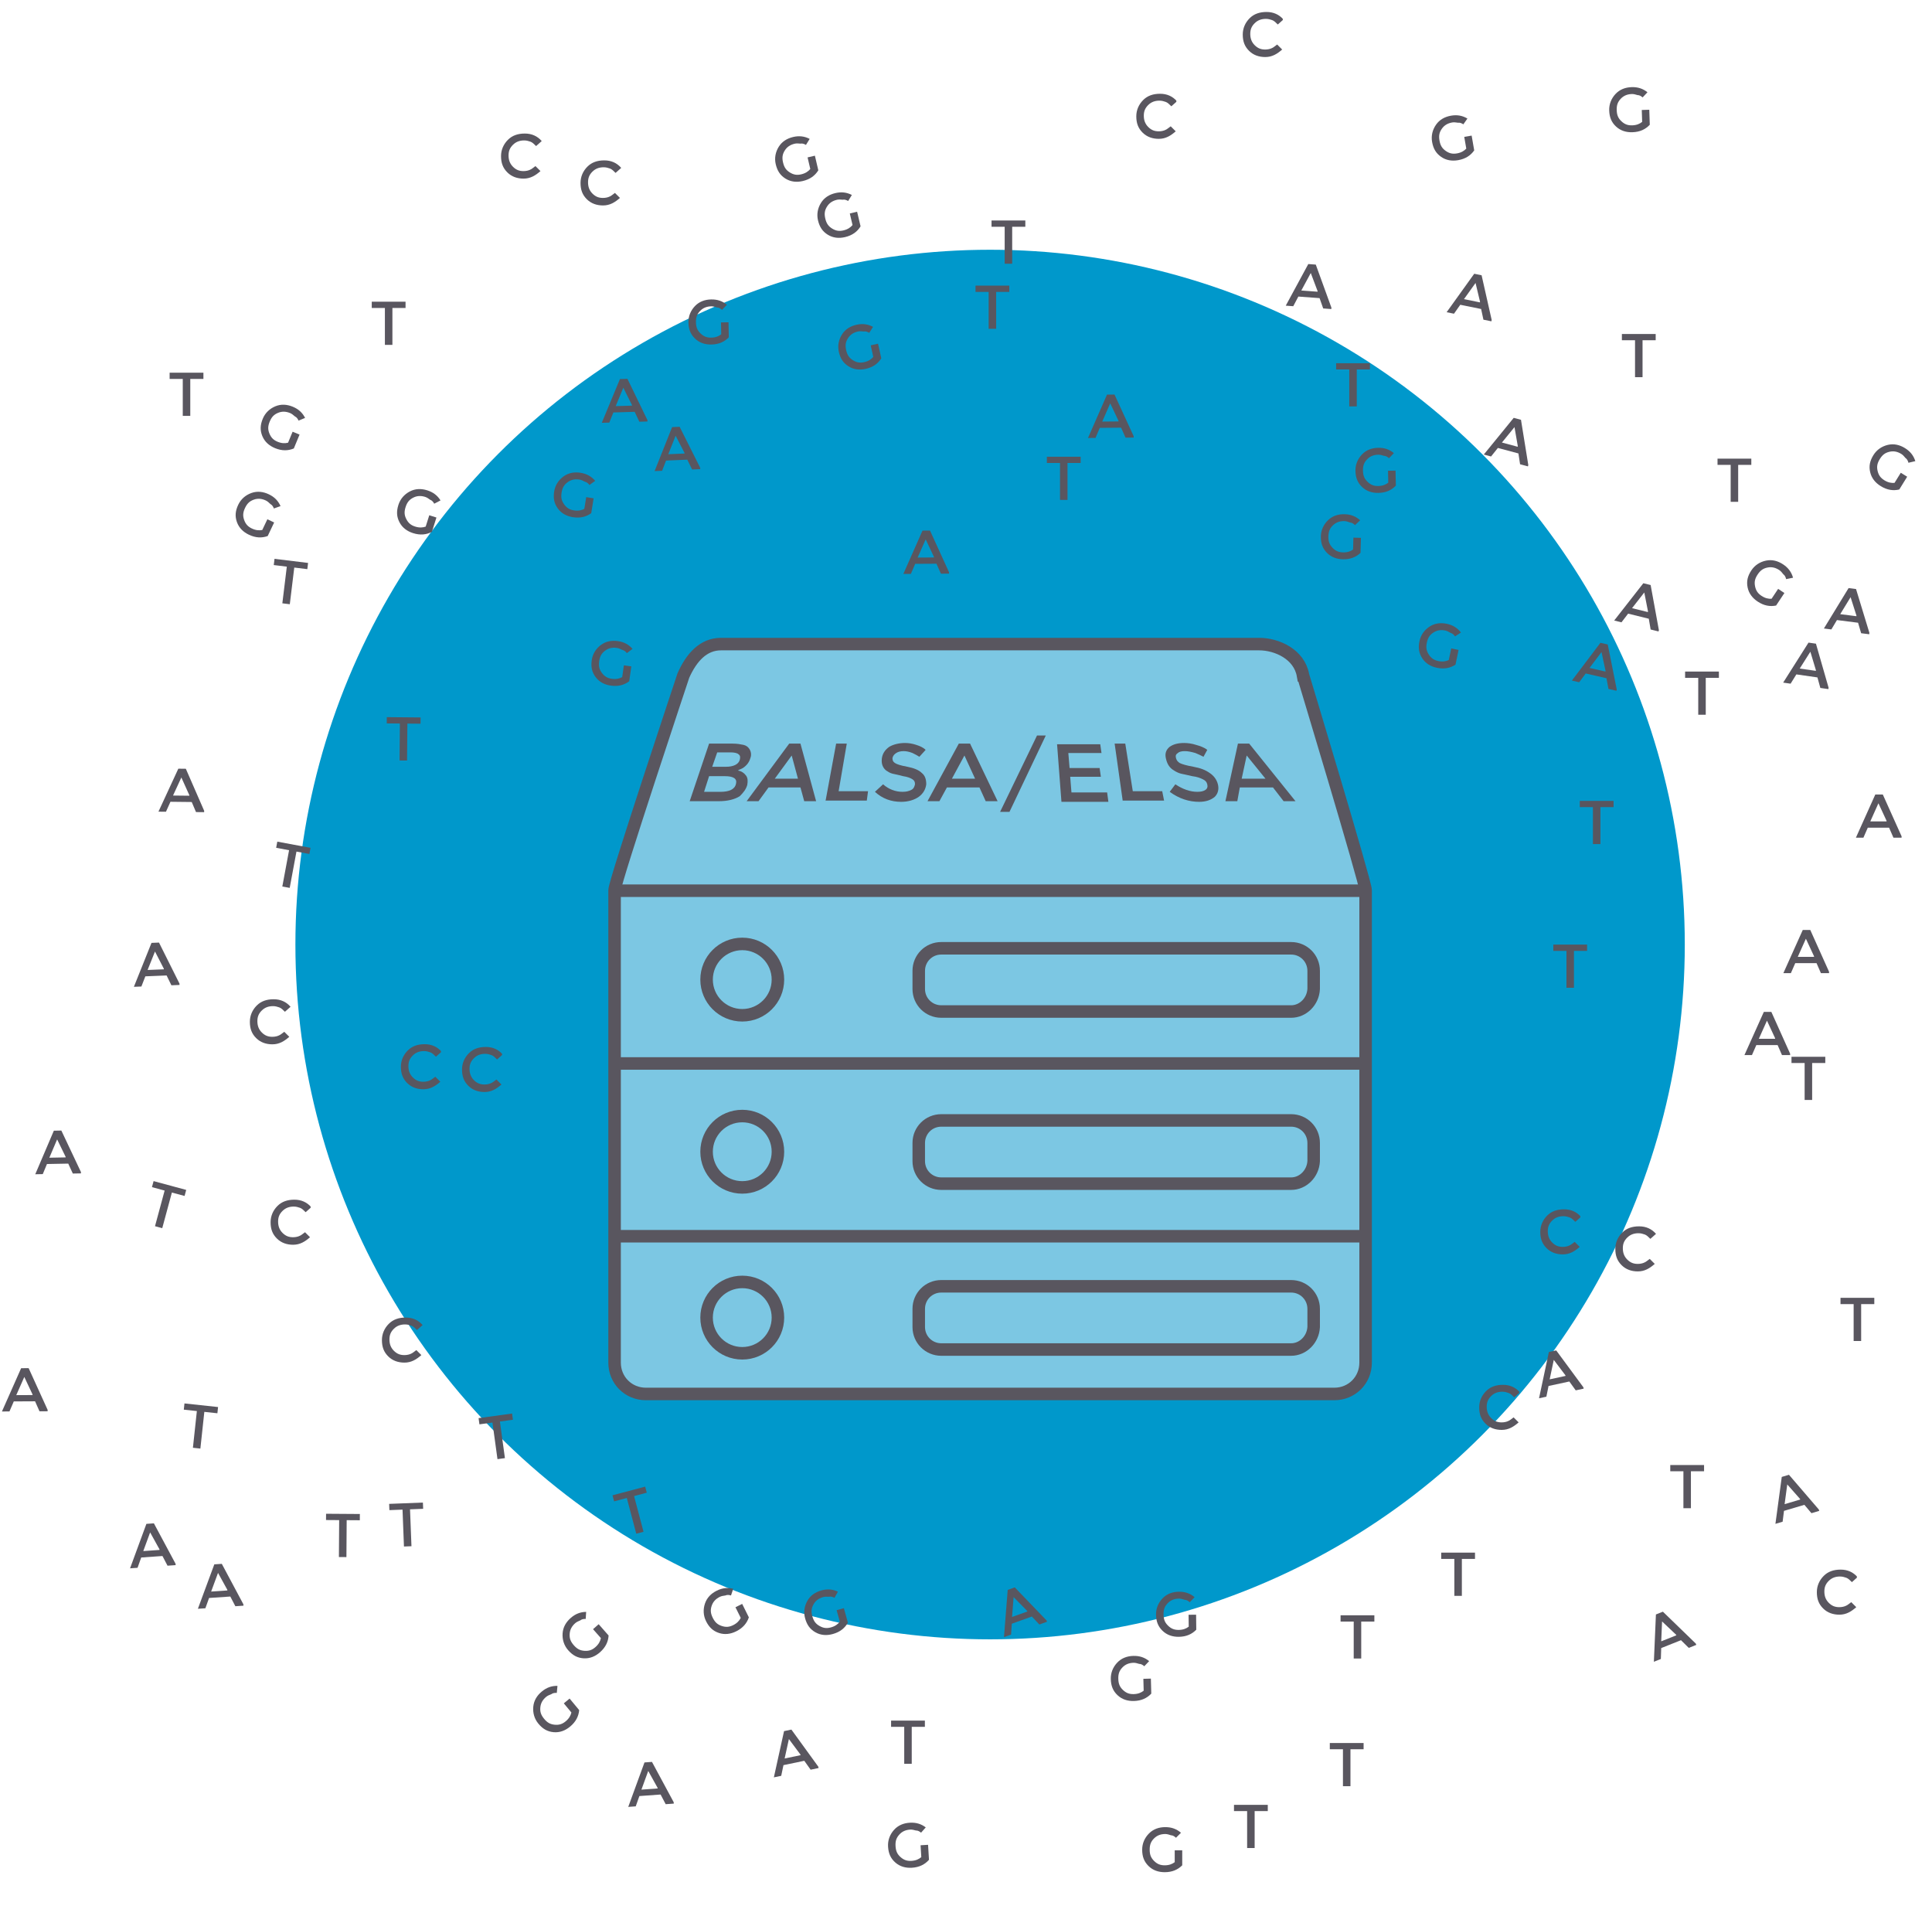 <?xml version="1.0" encoding="UTF-8" standalone="no"?>
<!-- Generator: Adobe Illustrator 18.1.1, SVG Export Plug-In . SVG Version: 6.00 Build 0)  -->
<svg xmlns="http://www.w3.org/2000/svg" xml:space="preserve" version="1.1" y="0px" x="0px" xmlns:xlink="http://www.w3.org/1999/xlink" viewBox="0 0 308.7 304.5" enable-background="new 0 0 308.7 304.5">
<symbol id="A" viewBox="-3.7 -3.5 7.4 6.9">
		<path d="m-1.7-1.9l-0.7-1.6h-1.2l3.1 6.9h1.2l3.1-6.9h-1.4l-0.7 1.6h-3.4zm3 1.1l-1.3 2.8-1.3-2.9h2.6z" fill="#59565F"/>
</symbol>
<symbol id="C" viewBox="-3.1 -3.1 6.4 7.2">
		<path d="m0.5-1.9c0.4 0 0.8 0.1 1 0.2 0.3 0.1 0.6 0.4 0.9 0.6l0.8-0.8c-0.8-0.7-1.6-1.2-2.7-1.2-1 0-1.9 0.3-2.6 1s-1 1.5-1 2.6c0 1 0.4 1.9 1.1 2.6s1.6 1 2.7 1 2-0.4 2.7-1.2l-0.9-0.8c-0.3 0.3-0.6 0.6-0.9 0.7s-0.6 0.2-1 0.2c-0.7 0-1.3-0.2-1.8-0.7s-0.7-1-0.7-1.7 0.2-1.3 0.7-1.8 1-0.7 1.7-0.7z" fill="#59565F"/>
</symbol>
<symbol id="G" viewBox="-3.2 -3.1 6.4 7.2">
		<path d="m2 0.4h1.2v-2.4c-0.7-0.7-1.6-1.1-2.8-1.1-1 0-1.9 0.3-2.6 1s-1 1.5-1 2.6c0 1 0.4 1.9 1.1 2.6s1.6 1 2.6 1 1.8-0.3 2.5-0.9l-0.8-0.8c-0.2 0.2-0.5 0.4-0.8 0.4-0.3 0.1-0.6 0.2-0.9 0.2-0.7 0-1.3-0.2-1.8-0.7s-0.7-1-0.7-1.8 0.2-1.3 0.7-1.8 1-0.7 1.7-0.7 1.2 0.2 1.6 0.5v1.9z" fill="#59565F"/>
</symbol>
<symbol id="New_Symbol_6" viewBox="-3.2 -3 5.4 6.9">
		<path d="m0.1 2.9v-5.9h-1.2v5.9h-2.1v1.1h5.4v-1.1h-2.1z" fill="#59565F"/>
</symbol>
<g id="Layer_12">
</g>
<g id="Layer_1">
	<circle cy="150.9" cx="158.2" r="111" fill="#0098CB"/>
	<g stroke="#59565F" stroke-width="2" stroke-miterlimit="10">
		<path d="m208.2 107.9c-0.6-3.4-4.2-5-7-5h-86c-2.8 0-4.7 2.1-6 5 0 0-11 33-11 34.3v75.5c0 2.8 2.2 5 5 5h110c2.8 0 5-2.2 5-5v-75.5c0-1.2-10-34.3-10-34.3z" fill="#7CC7E3"/>
		<line y2="142.3" x1="98.2" x2="218.2" y1="142.3" fill="none"/>
		<line y2="169.9" x1="98.2" x2="218.2" y1="169.9" fill="none"/>
		<line y2="197.5" x1="98.2" x2="218.2" y1="197.5" fill="none"/>
		<path d="m206.3 161.6h-55.9c-2 0-3.6-1.6-3.6-3.6v-2.9c0-2 1.6-3.6 3.6-3.6h55.9c2 0 3.6 1.6 3.6 3.6v2.9c-0.1 2-1.7 3.6-3.6 3.6z" fill="none"/>
		<path d="m206.3 189.1h-55.9c-2 0-3.6-1.6-3.6-3.6v-2.9c0-2 1.6-3.6 3.6-3.6h55.9c2 0 3.6 1.6 3.6 3.6v2.9c-0.1 2-1.7 3.6-3.6 3.6z" fill="none"/>
		<path d="m206.3 215.6h-55.9c-2 0-3.6-1.6-3.6-3.6v-2.9c0-2 1.6-3.6 3.6-3.6h55.9c2 0 3.6 1.6 3.6 3.6v2.9c-0.1 2-1.7 3.6-3.6 3.6z" fill="none"/>
		<circle r="5.7" cy="156.5" cx="118.6" fill="none"/>
		<circle r="5.7" cy="184" cx="118.6" fill="none"/>
		<circle r="5.7" cy="210.5" cx="118.6" fill="none"/>
	</g>
			<use xlink:href="#New_Symbol_6" transform="matrix(1 0 0 -1 161.63 39.128)" height="6.9" width="5.4" y="-3" x="-3.2" overflow="visible"/>
			<use xlink:href="#New_Symbol_6" transform="matrix(1 0 0 -1 159.07 49.532)" height="6.9" width="5.4" y="-3" x="-3.2" overflow="visible"/>
			<use xlink:href="#New_Symbol_6" transform="matrix(1 0 0 -1 170.47 76.868)" height="6.9" width="5.4" y="-3" x="-3.2" overflow="visible"/>
			<use xlink:href="#New_Symbol_6" transform="matrix(1 0 0 -1 216.69 61.927)" height="6.9" width="5.4" y="-3" x="-3.2" overflow="visible"/>
			<use xlink:href="#New_Symbol_6" transform="matrix(1 0 0 -1 262.35 57.257)" height="6.9" width="5.4" y="-3" x="-3.2" overflow="visible"/>
			<use xlink:href="#New_Symbol_6" transform="matrix(1 0 0 -1 277.63 77.172)" height="6.9" width="5.4" y="-3" x="-3.2" overflow="visible"/>
			<use xlink:href="#New_Symbol_6" transform="matrix(1 0 0 -1 272.45 111.19)" height="6.9" width="5.4" y="-3" x="-3.2" overflow="visible"/>
			<use xlink:href="#New_Symbol_6" transform="matrix(1 0 0 -1 255.62 131.85)" height="6.9" width="5.4" y="-3" x="-3.2" overflow="visible"/>
			<use xlink:href="#New_Symbol_6" transform="matrix(1 0 0 -1 251.39 154.81)" height="6.9" width="5.4" y="-3" x="-3.2" overflow="visible"/>
			<use xlink:href="#New_Symbol_6" transform="matrix(1 0 0 -1 289.45 172.73)" height="6.9" width="5.4" y="-3" x="-3.2" overflow="visible"/>
			<use xlink:href="#New_Symbol_6" transform="matrix(1 0 0 -1 297.28 211.24)" height="6.9" width="5.4" y="-3" x="-3.2" overflow="visible"/>
			<use xlink:href="#New_Symbol_6" transform="matrix(1 0 0 -1 270.08 237.95)" height="6.9" width="5.4" y="-3" x="-3.2" overflow="visible"/>
			<use xlink:href="#New_Symbol_6" transform="matrix(1 0 0 -1 233.48 251.95)" height="6.9" width="5.4" y="-3" x="-3.2" overflow="visible"/>
			<use xlink:href="#New_Symbol_6" transform="matrix(1 0 0 -1 217.4 261.96)" height="6.9" width="5.4" y="-3" x="-3.2" overflow="visible"/>
			<use xlink:href="#New_Symbol_6" transform="matrix(1 0 0 -1 215.68 282.36)" height="6.9" width="5.4" y="-3" x="-3.2" overflow="visible"/>
			<use xlink:href="#New_Symbol_6" transform="matrix(1 0 0 -1 200.37 292.24)" height="6.9" width="5.4" y="-3" x="-3.2" overflow="visible"/>
			<use xlink:href="#New_Symbol_6" transform="matrix(1 0 0 -1 145.58 278.78)" height="6.9" width="5.4" y="-3" x="-3.2" overflow="visible"/>
			<use xlink:href="#New_Symbol_6" transform="matrix(.967 -.256 -.256 -.967 101.96 241.84)" height="6.9" width="5.4" y="-3" x="-3.2" overflow="visible"/>
			<use xlink:href="#New_Symbol_6" transform="matrix(.991 -.136 -.136 -.991 80.17 229.99)" height="6.9" width="5.4" y="-3" x="-3.2" overflow="visible"/>
			<use xlink:href="#New_Symbol_6" transform="matrix(.999 -.039 -.039 -.999 65.528 244.03)" height="6.9" width="5.4" y="-3" x="-3.2" overflow="visible"/>
			<use xlink:href="#New_Symbol_6" transform="matrix(1 .007 .007 -1 55.273 245.76)" height="6.9" width="5.4" y="-3" x="-3.2" overflow="visible"/>
			<use xlink:href="#New_Symbol_6" transform="matrix(.994 .107 .107 -.994 32.239 228.43)" height="6.9" width="5.4" y="-3" x="-3.2" overflow="visible"/>
			<use xlink:href="#New_Symbol_6" transform="matrix(.965 .261 .261 -.965 26.611 193.29)" height="6.9" width="5.4" y="-3" x="-3.2" overflow="visible"/>
			<use xlink:href="#New_Symbol_6" transform="matrix(.983 .183 .183 -.983 46.74 138.88)" height="6.9" width="5.4" y="-3" x="-3.2" overflow="visible"/>
			<use xlink:href="#New_Symbol_6" transform="matrix(1 .009 .009 -1 64.968 118.5)" height="6.9" width="5.4" y="-3" x="-3.2" overflow="visible"/>
			<use xlink:href="#New_Symbol_6" transform="matrix(.993 .121 .121 -.993 46.569 93.54)" height="6.9" width="5.4" y="-3" x="-3.2" overflow="visible"/>
			<use xlink:href="#New_Symbol_6" transform="matrix(1 0 0 -1 30.303 63.442)" height="6.9" width="5.4" y="-3" x="-3.2" overflow="visible"/>
			<use xlink:href="#New_Symbol_6" transform="matrix(1 0 0 -1 62.6 52.1)" height="6.9" width="5.4" y="-3" x="-3.2" overflow="visible"/>
			<use xlink:href="#A" transform="matrix(1 -.029 -.029 -1 99.653 63.945)" height="6.9" width="7.4" y="-3.5" x="-3.7" overflow="visible"/>
			<use xlink:href="#A" transform="matrix(.999 -.043 -.043 -.999 108.04 71.611)" height="6.9" width="7.4" y="-3.5" x="-3.7" overflow="visible"/>
			<use xlink:href="#A" transform="matrix(1 -.006 -.006 -1 147.92 88.168)" height="6.9" width="7.4" y="-3.5" x="-3.7" overflow="visible"/>
			<use xlink:href="#A" transform="matrix(1 -.009 -.009 -1 177.41 66.44)" height="6.9" width="7.4" y="-3.5" x="-3.7" overflow="visible"/>
			<use xlink:href="#A" transform="matrix(.997 .074 .074 -.997 209.29 45.61)" height="6.9" width="7.4" y="-3.5" x="-3.7" overflow="visible"/>
			<use xlink:href="#A" transform="matrix(.98 .199 .199 -.98 235.37 47.166)" height="6.9" width="7.4" y="-3.5" x="-3.7" overflow="visible"/>
			<use xlink:href="#A" transform="matrix(.966 .259 .259 -.966 241.47 70.168)" height="6.9" width="7.4" y="-3.5" x="-3.7" overflow="visible"/>
			<use xlink:href="#A" transform="matrix(.992 .126 .126 -.992 295.44 97.389)" height="6.9" width="7.4" y="-3.5" x="-3.7" overflow="visible"/>
			<use xlink:href="#A" transform="matrix(.99 .142 .142 -.99 288.98 106.1)" height="6.9" width="7.4" y="-3.5" x="-3.7" overflow="visible"/>
			<use xlink:href="#A" transform="matrix(.971 .239 .239 -.971 262.25 96.597)" height="6.9" width="7.4" y="-3.5" x="-3.7" overflow="visible"/>
			<use xlink:href="#A" transform="matrix(.975 .223 .223 -.975 255.45 106.12)" height="6.9" width="7.4" y="-3.5" x="-3.7" overflow="visible"/>
			<use xlink:href="#A" transform="matrix(1 0 0 -1 300.14 130.33)" height="6.9" width="7.4" y="-3.5" x="-3.7" overflow="visible"/>
			<use xlink:href="#A" transform="matrix(1 0 0 -1 288.55 151.97)" height="6.9" width="7.4" y="-3.5" x="-3.7" overflow="visible"/>
			<use xlink:href="#A" transform="matrix(1 0 0 -1 282.33 165.06)" height="6.9" width="7.4" y="-3.5" x="-3.7" overflow="visible"/>
			<use xlink:href="#A" transform="matrix(.977 -.211 -.211 -.977 248.69 219.21)" height="6.9" width="7.4" y="-3.5" x="-3.7" overflow="visible"/>
			<use xlink:href="#A" transform="matrix(.959 -.284 -.284 -.959 286.14 239.07)" height="6.9" width="7.4" y="-3.5" x="-3.7" overflow="visible"/>
			<use xlink:href="#A" transform="matrix(.929 -.37 -.37 -.929 266.31 260.9)" height="6.9" width="7.4" y="-3.5" x="-3.7" overflow="visible"/>
			<use xlink:href="#A" transform="matrix(.942 -.337 -.337 -.942 162.63 257.04)" height="6.9" width="7.4" y="-3.5" x="-3.7" overflow="visible"/>
			<use xlink:href="#A" transform="matrix(.979 -.204 -.204 -.979 126.46 279.79)" height="6.9" width="7.4" y="-3.5" x="-3.7" overflow="visible"/>
			<use xlink:href="#A" transform="matrix(.997 -.072 -.072 -.997 103.72 284.92)" height="6.9" width="7.4" y="-3.5" x="-3.7" overflow="visible"/>
			<use xlink:href="#A" transform="matrix(.998 -.068 -.068 -.998 34.974 253.28)" height="6.9" width="7.4" y="-3.5" x="-3.7" overflow="visible"/>
			<use xlink:href="#A" transform="matrix(.998 -.07 -.07 -.998 24.128 246.81)" height="6.9" width="7.4" y="-3.5" x="-3.7" overflow="visible"/>
			<use xlink:href="#A" transform="matrix(1 -.005 -.005 -1 3.894 221.98)" height="6.9" width="7.4" y="-3.5" x="-3.7" overflow="visible"/>
			<use xlink:href="#A" transform="matrix(1 -.019 -.019 -1 9.168 184.03)" height="6.9" width="7.4" y="-3.5" x="-3.7" overflow="visible"/>
			<use xlink:href="#A" transform="matrix(.999 -.041 -.041 -.999 24.845 154.01)" height="6.9" width="7.4" y="-3.5" x="-3.7" overflow="visible"/>
			<use xlink:href="#A" transform="matrix(1 .011 .011 -1 28.956 126.21)" height="6.9" width="7.4" y="-3.5" x="-3.7" overflow="visible"/>
			<use xlink:href="#C" transform="matrix(1 0 0 -1 83.157 25.435)" height="7.2" width="6.4" y="-3.1" x="-3.1" overflow="visible"/>
			<use xlink:href="#C" transform="matrix(1 0 0 -1 95.858 29.722)" height="7.2" width="6.4" y="-3.1" x="-3.1" overflow="visible"/>
			<use xlink:href="#C" transform="matrix(1 0 0 -1 184.66 19.08)" height="7.2" width="6.4" y="-3.1" x="-3.1" overflow="visible"/>
			<use xlink:href="#C" transform="matrix(1 0 0 -1 201.67 6.013)" height="7.2" width="6.4" y="-3.1" x="-3.1" overflow="visible"/>
			<use xlink:href="#C" transform="matrix(1 0 0 -1 261.2 200.02)" height="7.2" width="6.4" y="-3.1" x="-3.1" overflow="visible"/>
			<use xlink:href="#C" transform="matrix(1 0 0 -1 249.21 197.3)" height="7.2" width="6.4" y="-3.1" x="-3.1" overflow="visible"/>
			<use xlink:href="#C" transform="matrix(1 0 0 -1 239.45 225.34)" height="7.2" width="6.4" y="-3.1" x="-3.1" overflow="visible"/>
			<use xlink:href="#C" transform="matrix(1 0 0 -1 293.4 254.86)" height="7.2" width="6.4" y="-3.1" x="-3.1" overflow="visible"/>
			<use xlink:href="#C" transform="matrix(1 0 0 -1 67.155 170.92)" height="7.2" width="6.4" y="-3.1" x="-3.1" overflow="visible"/>
			<use xlink:href="#C" transform="matrix(1 0 0 -1 76.922 171.36)" height="7.2" width="6.4" y="-3.1" x="-3.1" overflow="visible"/>
			<use xlink:href="#C" transform="matrix(1 0 0 -1 43.024 163.74)" height="7.2" width="6.4" y="-3.1" x="-3.1" overflow="visible"/>
			<use xlink:href="#C" transform="matrix(1 0 0 -1 46.336 195.76)" height="7.2" width="6.4" y="-3.1" x="-3.1" overflow="visible"/>
			<use xlink:href="#C" transform="matrix(1 0 0 -1 64.125 214.59)" height="7.2" width="6.4" y="-3.1" x="-3.1" overflow="visible"/>
			<use xlink:href="#G" transform="matrix(.954 .301 .301 -.954 66.562 82.097)" height="7.2" width="6.4" y="-3.1" x="-3.2" overflow="visible"/>
			<use xlink:href="#G" transform="matrix(.903 .429 .429 -.903 40.744 82.458)" height="7.2" width="6.4" y="-3.1" x="-3.2" overflow="visible"/>
			<use xlink:href="#G" transform="matrix(.924 .382 .382 -.924 44.755 68.576)" height="7.2" width="6.4" y="-3.1" x="-3.2" overflow="visible"/>
			<use xlink:href="#G" transform="matrix(.987 .159 .159 -.987 91.629 79.501)" height="7.2" width="6.4" y="-3.1" x="-3.2" overflow="visible"/>
			<use xlink:href="#G" transform="matrix(.99 .14 .14 -.99 97.649 106.41)" height="7.2" width="6.4" y="-3.1" x="-3.2" overflow="visible"/>
			<use xlink:href="#G" transform="matrix(1 -.019 -.019 -1 113.21 51.948)" height="7.2" width="6.4" y="-3.1" x="-3.2" overflow="visible"/>
			<use xlink:href="#G" transform="matrix(.963 -.269 -.269 -.963 131.86 258.17)" height="7.2" width="6.4" y="-3.1" x="-3.2" overflow="visible"/>
			<use xlink:href="#G" transform="matrix(.895 -.445 -.445 -.895 115.9 258.02)" height="7.2" width="6.4" y="-3.1" x="-3.2" overflow="visible"/>
			<use xlink:href="#G" transform="matrix(.751 -.661 -.661 -.751 93.52 261.9)" height="7.2" width="6.4" y="-3.1" x="-3.2" overflow="visible"/>
			<use xlink:href="#G" transform="matrix(.77 -.638 -.638 -.77 88.804 273.71)" height="7.2" width="6.4" y="-3.1" x="-3.2" overflow="visible"/>
			<use xlink:href="#G" transform="matrix(.998 -.061 -.061 -.998 145.12 295.32)" height="7.2" width="6.4" y="-3.1" x="-3.2" overflow="visible"/>
			<use xlink:href="#G" transform="matrix(1 0 0 -1 185.7 296)" height="7.2" width="6.4" y="-3.1" x="-3.2" overflow="visible"/>
			<use xlink:href="#G" transform="matrix(1 -.012 -.012 -1 187.92 258.4)" height="7.2" width="6.4" y="-3.1" x="-3.2" overflow="visible"/>
			<use xlink:href="#G" transform="matrix(1 -.027 -.027 -1 180.7 268.66)" height="7.2" width="6.4" y="-3.1" x="-3.2" overflow="visible"/>
			<use xlink:href="#G" transform="matrix(1 .027 .027 -1 214.24 86.238)" height="7.2" width="6.4" y="-3.1" x="-3.2" overflow="visible"/>
			<use xlink:href="#G" transform="matrix(1 -.022 -.022 -1 219.79 75.654)" height="7.2" width="6.4" y="-3.1" x="-3.2" overflow="visible"/>
			<use xlink:href="#G" transform="matrix(.979 .205 .205 -.979 229.84 103.57)" height="7.2" width="6.4" y="-3.1" x="-3.2" overflow="visible"/>
			<use xlink:href="#G" transform="matrix(.833 .553 .553 -.833 282.23 93.304)" height="7.2" width="6.4" y="-3.1" x="-3.2" overflow="visible"/>
			<use xlink:href="#G" transform="matrix(.851 .526 .526 -.851 301.8 74.817)" height="7.2" width="6.4" y="-3.1" x="-3.2" overflow="visible"/>
			<use xlink:href="#G" transform="matrix(.985 -.171 -.171 -.985 232.06 22.604)" height="7.2" width="6.4" y="-3.1" x="-3.2" overflow="visible"/>
			<use xlink:href="#G" transform="matrix(1 -.033 -.033 -1 260.34 18.038)" height="7.2" width="6.4" y="-3.1" x="-3.2" overflow="visible"/>
			<use xlink:href="#G" transform="matrix(.973 -.23 -.23 -.973 133.93 34.953)" height="7.2" width="6.4" y="-3.1" x="-3.2" overflow="visible"/>
			<use xlink:href="#G" transform="matrix(.974 -.228 -.228 -.974 127.18 25.992)" height="7.2" width="6.4" y="-3.1" x="-3.2" overflow="visible"/>
			<use xlink:href="#G" transform="matrix(.976 -.216 -.216 -.976 137.26 55.992)" height="7.2" width="6.4" y="-3.1" x="-3.2" overflow="visible"/>
	<g fill="#59565F">
		<path d="m114.8 128h-4.6l3.1-9.2h3.8c0.7 0 1.2 0.1 1.7 0.2 0.4 0.1 0.7 0.3 0.9 0.6 0.3 0.4 0.4 1 0.2 1.5-0.2 0.7-0.6 1.2-1.2 1.6l-0.4 0.2c-0.1 0-0.2 0.1-0.4 0.2 0.6 0.1 1 0.4 1.3 0.8s0.3 0.9 0.2 1.5c-0.2 0.7-0.6 1.2-1.2 1.8-0.8 0.5-1.9 0.8-3.4 0.8zm-1-5.5h2.2c1.2 0 2-0.4 2.2-1.1 0.1-0.4 0.1-0.7-0.2-0.9-0.2-0.2-0.7-0.3-1.3-0.3h-2.1l-0.8 2.3zm-1.3 4h2.7c0.6 0 1.2-0.1 1.6-0.3s0.7-0.5 0.8-1c0.2-0.8-0.4-1.2-1.8-1.2h-2.5l-0.8 2.5z"/>
		<path d="m122.8 125.8l-1.6 2.2h-1.9l6.8-9.2h1.8l2.5 9.2h-1.9l-0.6-2.2h-5.1zm4.7-1.4l-1-3.7-2.7 3.7h3.7z"/>
		<path d="m131.9 128l1.7-9.2h1.7l-1.3 7.6h4.7l-0.2 1.5h-6.6z"/>
		<path d="m144.4 120c-0.5 0-0.9 0.1-1.2 0.3s-0.5 0.4-0.6 0.8c0 0.4 0.1 0.6 0.4 0.8s0.9 0.4 2 0.6c1 0.2 1.8 0.5 2.3 1 0.5 0.4 0.7 1 0.7 1.8-0.1 0.8-0.5 1.5-1.2 2s-1.7 0.8-2.8 0.8c-1.6 0-3-0.5-4.2-1.6l1.3-1.2c0.9 0.8 2 1.2 3.1 1.2 0.6 0 1-0.1 1.4-0.3s0.5-0.5 0.6-0.9c0-0.4-0.1-0.6-0.4-0.8s-0.8-0.4-1.5-0.5c-0.7-0.2-1.3-0.3-1.7-0.4s-0.7-0.3-1-0.5c-0.5-0.4-0.8-1-0.7-1.9 0.1-0.8 0.5-1.4 1.2-1.9 0.7-0.4 1.6-0.6 2.5-0.6 0.6 0 1.2 0.1 1.8 0.3s1.1 0.4 1.5 0.8l-1 1.1c-0.3-0.2-0.7-0.4-1.1-0.6-0.5-0.2-1-0.3-1.4-0.3z"/>
		<path d="m151.3 125.8l-1.2 2.2h-1.9l5-9.2h1.8l4.4 9.2h-1.9l-1-2.2h-5.2zm4.5-1.4l-1.7-3.7-2 3.7h3.7z"/>
		<path d="m165.7 117.5h1.4l-5.8 12.2h-1.5l5.9-12.2z"/>
		<path d="m175.8 118.9l0.2 1.4h-5.3l0.2 2.4h4.8l0.2 1.4h-4.9l0.2 2.5h5.7l0.2 1.5h-7.5l-0.7-9.2h6.9z"/>
		<path d="m179.4 128l-1.3-9.2h1.7l1.2 7.6h4.7l0.3 1.5h-6.6z"/>
		<path d="m189.3 120c-0.5 0-0.9 0.1-1.1 0.3-0.3 0.2-0.4 0.4-0.3 0.8s0.3 0.6 0.6 0.8c0.4 0.2 1.1 0.4 2.2 0.6s1.9 0.5 2.6 1c0.6 0.4 1.1 1 1.3 1.8s0 1.5-0.5 2c-0.6 0.5-1.4 0.8-2.5 0.8-1.6 0-3.2-0.5-4.7-1.6l0.9-1.2c1.2 0.8 2.4 1.2 3.5 1.2 0.6 0 1-0.1 1.3-0.3s0.4-0.5 0.3-0.9-0.3-0.6-0.7-0.8-0.9-0.4-1.7-0.5c-0.8-0.2-1.4-0.3-1.8-0.4s-0.8-0.3-1.1-0.5c-0.7-0.4-1.1-1-1.3-1.9-0.2-0.8 0-1.4 0.6-1.9 0.6-0.4 1.3-0.6 2.3-0.6 0.6 0 1.3 0.1 1.9 0.3 0.7 0.2 1.3 0.4 1.8 0.8l-0.6 1.1c-0.4-0.2-0.8-0.4-1.3-0.6-0.7-0.2-1.2-0.3-1.7-0.3z"/>
		<path d="m198.1 125.8l-0.4 2.2h-1.9l2-9.2h1.8l7.4 9.2h-1.9l-1.7-2.2h-5.3zm4.1-1.4l-3-3.7-0.8 3.7h3.8z"/>
	</g>
</g>
</svg>
